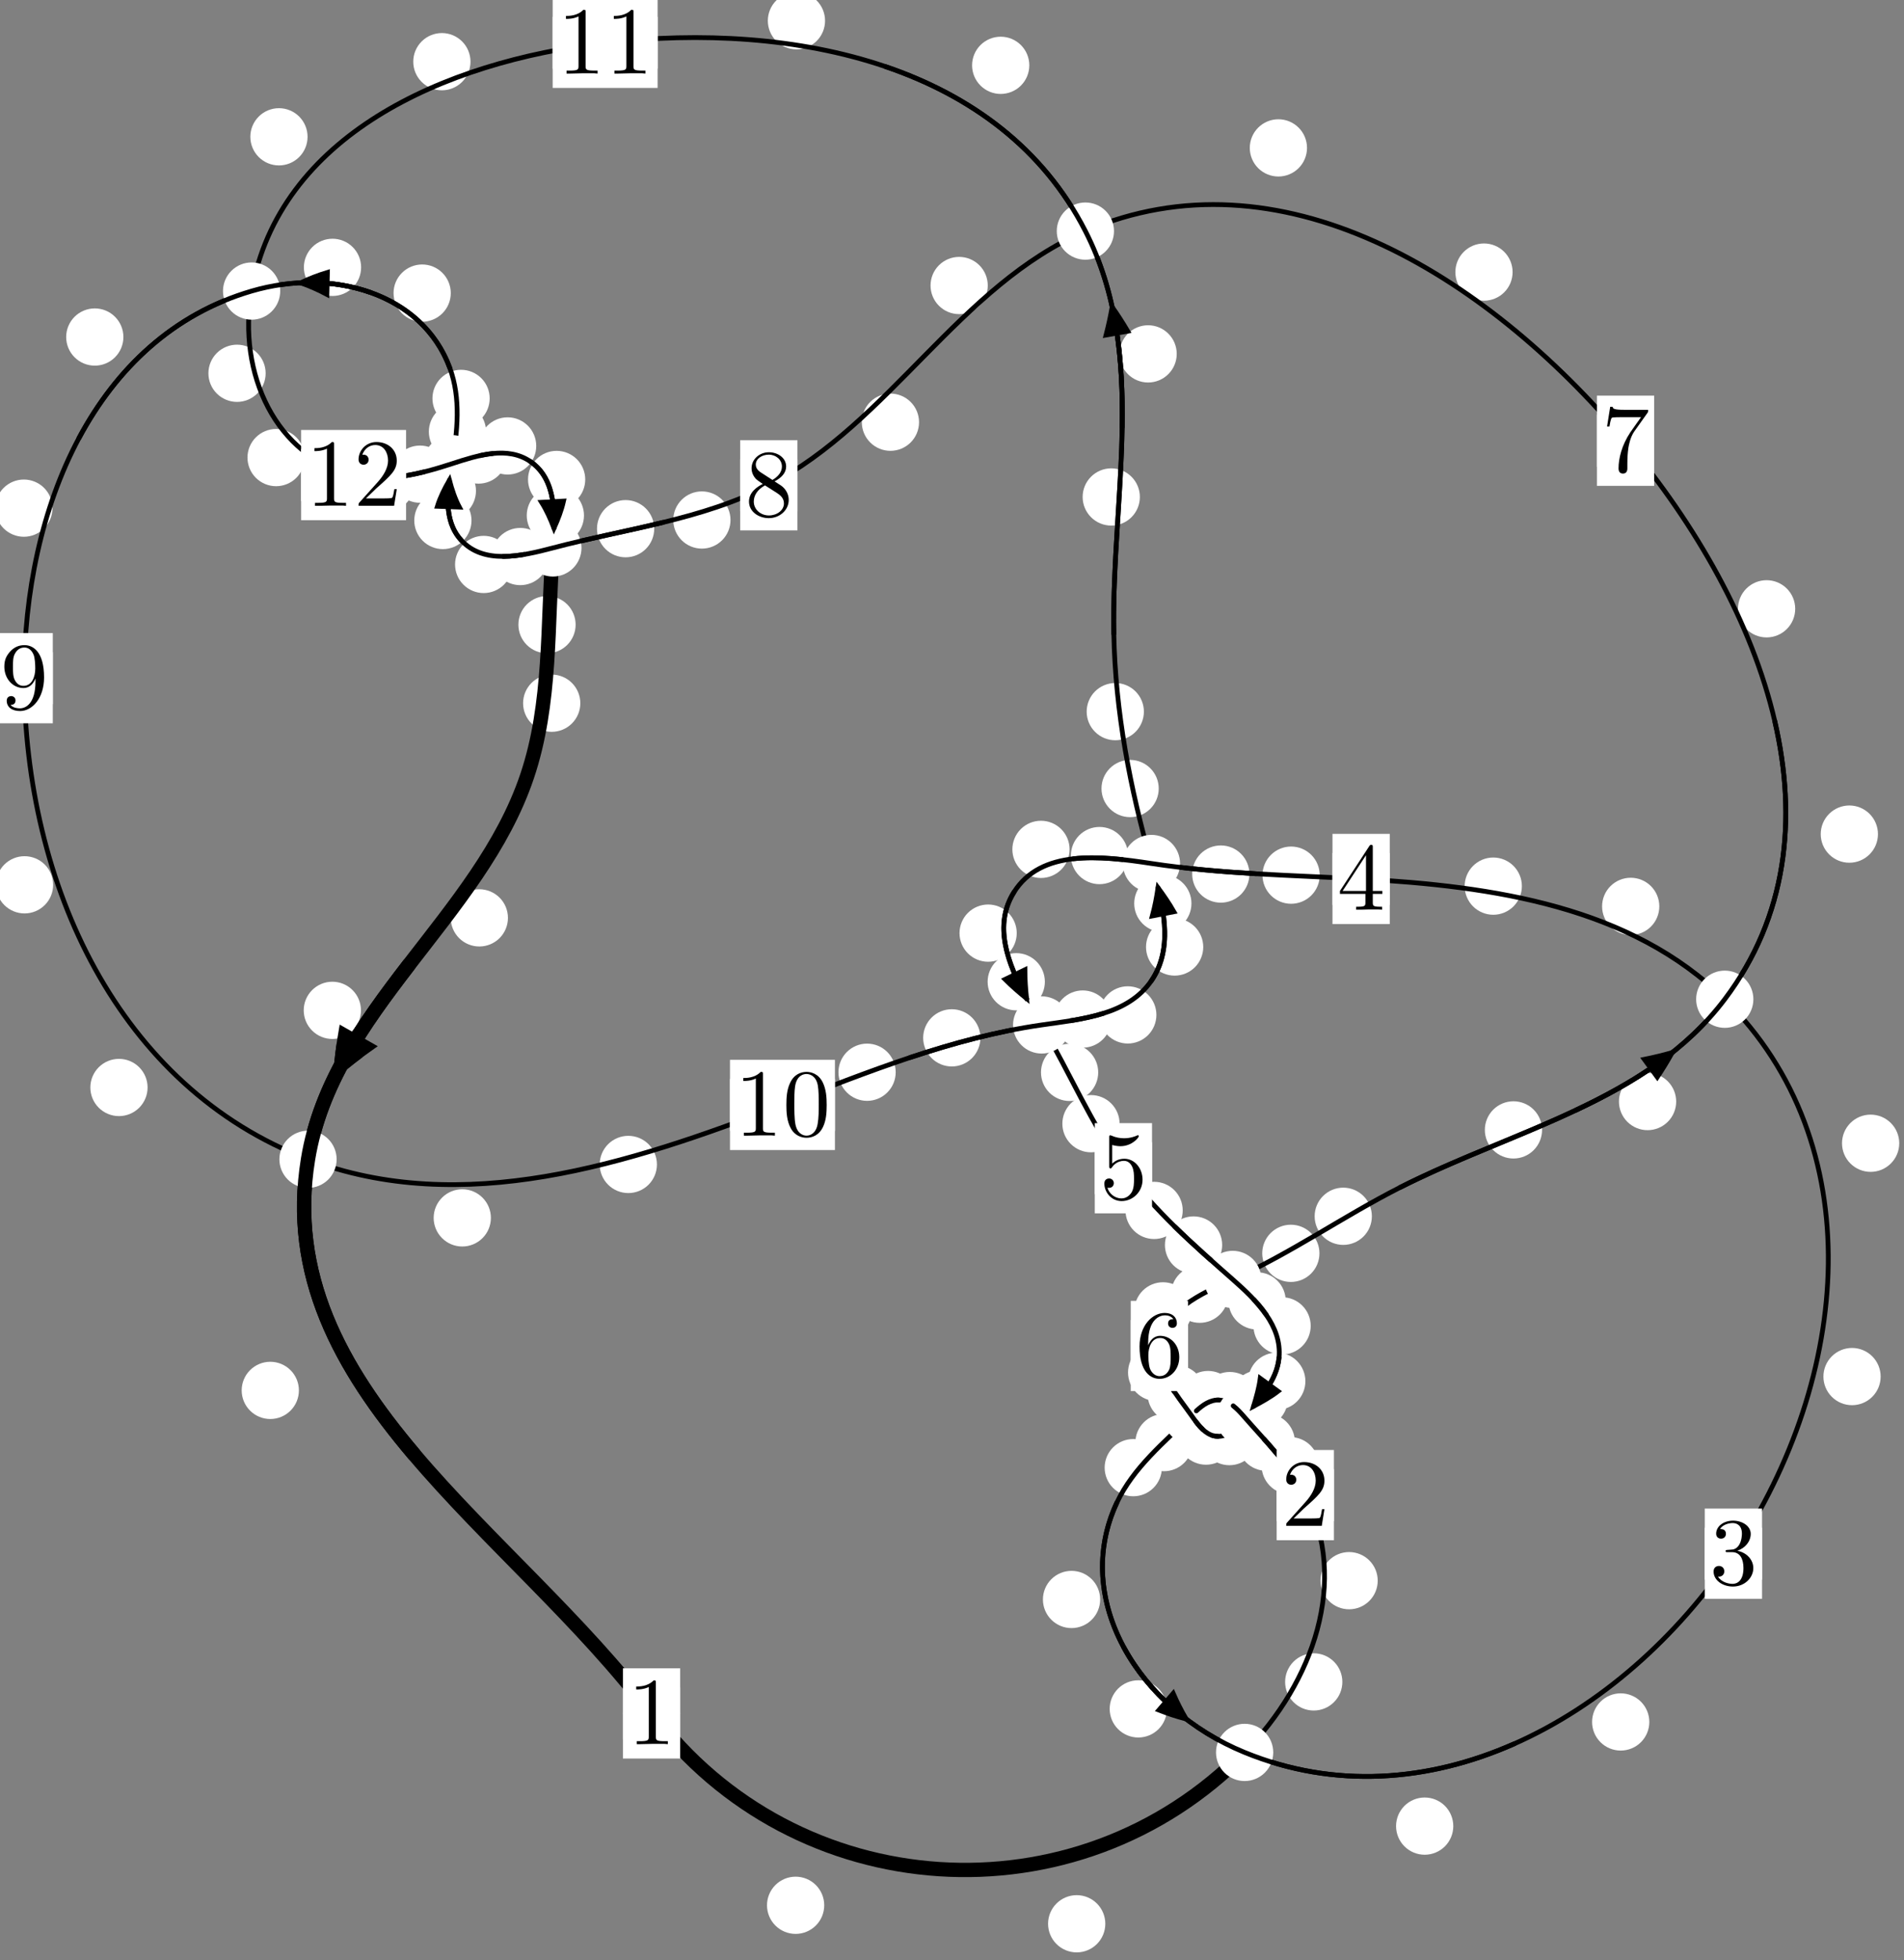 <?xml version="1.0"?>
<!-- Created by MetaPost 1.999 on 2021.07.06:0014 -->
<svg version="1.1" xmlns="http://www.w3.org/2000/svg" xmlns:xlink="http://www.w3.org/1999/xlink" width="198.87" height="204.705" viewBox="0 0 198.87 204.705">
<rect x="0" y="0" width="198.87" height="204.705" fill="#808080" stroke="none"/>
<!-- Original BoundingBox: -130.497101 -20.882233 68.372894 183.822647 -->
  <defs>
    <g transform="scale(0.01,0.01)" id="GLYPHcmr10_48">
      <path style="fill-rule: evenodd;" d="M460 -320C460 -400,455 -480,420 -554C374 -650,292 -666,250 -666C190 -666,117 -640,76 -547C44 -478,39 -400,39 -320C39 -245,43 -155,84 -79C127 2,200 22,249 22C303 22,379 1,423 -94C455 -163,460 -241,460 -320M249 -0C210 -0,151 -25,133 -121C122 -181,122 -273,122 -332C122 -396,122 -462,130 -516C149 -635,224 -644,249 -644C282 -644,348 -626,367 -527C377 -471,377 -395,377 -332C377 -257,377 -189,366 -125C351 -30,294 -0,249 -0"></path>
    </g>
    <g transform="scale(0.01,0.01)" id="GLYPHcmr10_49">
      <path style="fill-rule: evenodd;" d="M294 -640C294 -664,294 -666,271 -666C209 -602,121 -602,89 -602L89 -571C109 -571,168 -571,220 -597L220 -79C220 -43,217 -31,127 -31L95 -31L95 -0L257 -0L130 -3L217 -3L257 -3L297 -3L384 -3L419 -0L419 -31L387 -31C297 -31,294 -42,294 -79"></path>
    </g>
    <g transform="scale(0.01,0.01)" id="GLYPHcmr10_50">
      <path style="fill-rule: evenodd;" d="M127 -77L233 -180C389 -318,449 -372,449 -472C449 -586,359 -666,237 -666C124 -666,50 -574,50 -485C50 -429,100 -429,103 -429C120 -429,155 -441,155 -482C155 -508,137 -534,102 -534C94 -534,92 -534,89 -533C112 -598,166 -635,224 -635C315 -635,358 -554,358 -472C358 -392,308 -313,253 -251L61 -37C50 -26,50 -24,50 -0L421 -0L449 -174L424 -174C419 -144,412 -100,402 -85C395 -77,329 -77,307 -77"></path>
    </g>
    <g transform="scale(0.01,0.01)" id="GLYPHcmr10_51">
      <path style="fill-rule: evenodd;" d="M290 -352C372 -379,430 -449,430 -528C430 -610,342 -666,246 -666C145 -666,69 -606,69 -530C69 -497,91 -478,120 -478C151 -478,171 -500,171 -529C171 -579,124 -579,109 -579C140 -628,206 -641,242 -641C283 -641,338 -619,338 -529C338 -517,336 -459,310 -415C280 -367,246 -364,221 -363C213 -362,189 -360,182 -360C174 -359,167 -358,167 -348C167 -337,174 -337,191 -337L235 -337C317 -337,354 -269,354 -171C354 -35,285 -6,241 -6C198 -6,123 -23,88 -82C123 -77,154 -99,154 -137C154 -173,127 -193,98 -193C74 -193,42 -179,42 -135C42 -44,135 22,244 22C366 22,457 -69,457 -171C457 -253,394 -331,290 -352"></path>
    </g>
    <g transform="scale(0.01,0.01)" id="GLYPHcmr10_52">
      <path style="fill-rule: evenodd;" d="M294 -165L294 -78C294 -42,292 -31,218 -31L197 -31L197 -0L332 -0L238 -3L290 -3L332 -3L374 -3L427 -3L468 -0L468 -31L447 -31C373 -31,371 -42,371 -78L371 -165L471 -165L471 -196L371 -196L371 -651C371 -671,371 -677,355 -677C346 -677,343 -677,335 -665L28 -196L28 -165M300 -196L56 -196L300 -569"></path>
    </g>
    <g transform="scale(0.01,0.01)" id="GLYPHcmr10_53">
      <path style="fill-rule: evenodd;" d="M449 -201C449 -320,367 -420,259 -420C211 -420,168 -404,132 -369L132 -564C152 -558,185 -551,217 -551C340 -551,410 -642,410 -655C410 -661,407 -666,400 -666C399 -666,397 -666,392 -663C372 -654,323 -634,256 -634C216 -634,170 -641,123 -662C115 -665,113 -665,111 -665C101 -665,101 -657,101 -641L101 -345C101 -327,101 -319,115 -319C122 -319,124 -322,128 -328C139 -344,176 -398,257 -398C309 -398,334 -352,342 -334C358 -297,360 -258,360 -208C360 -173,360 -113,336 -71C312 -32,275 -6,229 -6C156 -6,99 -59,82 -118C85 -117,88 -116,99 -116C132 -116,149 -141,149 -165C149 -189,132 -214,99 -214C85 -214,50 -207,50 -161C50 -75,119 22,231 22C347 22,449 -74,449 -201"></path>
    </g>
    <g transform="scale(0.01,0.01)" id="GLYPHcmr10_54">
      <path style="fill-rule: evenodd;" d="M132 -328L132 -352C132 -605,256 -641,307 -641C331 -641,373 -635,395 -601C380 -601,340 -601,340 -556C340 -525,364 -510,386 -510C402 -510,432 -519,432 -558C432 -618,388 -666,305 -666C177 -666,42 -537,42 -316C42 -49,158 22,251 22C362 22,457 -72,457 -204C457 -331,368 -427,257 -427C189 -427,152 -376,132 -328M251 -6C188 -6,158 -66,152 -81C134 -128,134 -208,134 -226C134 -304,166 -404,256 -404C272 -404,318 -404,349 -342C367 -305,367 -254,367 -205C367 -157,367 -107,350 -71C320 -11,274 -6,251 -6"></path>
    </g>
    <g transform="scale(0.01,0.01)" id="GLYPHcmr10_55">
      <path style="fill-rule: evenodd;" d="M476 -609C485 -621,485 -623,485 -644L242 -644C120 -644,118 -657,114 -676L89 -676L56 -470L81 -470C84 -486,93 -549,106 -561C113 -567,191 -567,204 -567L411 -567C400 -551,321 -442,299 -409C209 -274,176 -135,176 -33C176 -23,176 22,222 22C268 22,268 -23,268 -33L268 -84C268 -139,271 -194,279 -248C283 -271,297 -357,341 -419"></path>
    </g>
    <g transform="scale(0.01,0.01)" id="GLYPHcmr10_56">
      <path style="fill-rule: evenodd;" d="M163 -457C117 -487,113 -521,113 -538C113 -599,178 -641,249 -641C322 -641,386 -589,386 -517C386 -460,347 -412,287 -377M309 -362C381 -399,430 -451,430 -517C430 -609,341 -666,250 -666C150 -666,69 -592,69 -499C69 -481,71 -436,113 -389C124 -377,161 -352,186 -335C128 -306,42 -250,42 -151C42 -45,144 22,249 22C362 22,457 -61,457 -168C457 -204,446 -249,408 -291C389 -312,373 -322,309 -362M209 -320L332 -242C360 -223,407 -193,407 -132C407 -58,332 -6,250 -6C164 -6,92 -68,92 -151C92 -209,124 -273,209 -320"></path>
    </g>
    <g transform="scale(0.01,0.01)" id="GLYPHcmr10_57">
      <path style="fill-rule: evenodd;" d="M367 -318L367 -286C367 -52,263 -6,205 -6C188 -6,134 -8,107 -42C151 -42,159 -71,159 -88C159 -119,135 -134,113 -134C97 -134,67 -125,67 -86C67 -19,121 22,206 22C335 22,457 -114,457 -329C457 -598,342 -666,253 -666C198 -666,149 -648,106 -603C65 -558,42 -516,42 -441C42 -316,130 -218,242 -218C303 -218,344 -260,367 -318M243 -241C227 -241,181 -241,150 -304C132 -341,132 -391,132 -440C132 -494,132 -541,153 -578C180 -628,218 -641,253 -641C299 -641,332 -607,349 -562C361 -530,365 -467,365 -421C365 -338,331 -241,243 -241"></path>
    </g>
  </defs>
  <path d="M86.09 198.964C86.09 198.171,85.775 197.411,85.215 196.85C84.654 196.29,83.894 195.975,83.101 195.975C82.309 195.975,81.548 196.29,80.988 196.85C80.427 197.411,80.112 198.171,80.112 198.964C80.112 199.756,80.427 200.517,80.988 201.077C81.548 201.637,82.309 201.952,83.101 201.952C83.894 201.952,84.654 201.637,85.215 201.077C85.775 200.517,86.09 199.756,86.09 198.964Z" style="fill: rgb(100%,100%,100%);stroke: none;"></path>
  <path d="M71.042 178.928C71.042 178.135,70.727 177.375,70.167 176.815C69.606 176.254,68.846 175.939,68.053 175.939C67.261 175.939,66.501 176.254,65.94 176.815C65.38 177.375,65.065 178.135,65.065 178.928C65.065 179.721,65.38 180.481,65.94 181.041C66.501 181.602,67.261 181.917,68.053 181.917C68.846 181.917,69.606 181.602,70.167 181.041C70.727 180.481,71.042 179.721,71.042 178.928Z" style="fill: rgb(100%,100%,100%);stroke: none;"></path>
  <path d="M140.207 175.637C140.207 174.844,139.892 174.084,139.331 173.524C138.771 172.963,138.011 172.648,137.218 172.648C136.425 172.648,135.665 172.963,135.105 173.524C134.544 174.084,134.229 174.844,134.229 175.637C134.229 176.43,134.544 177.19,135.105 177.75C135.665 178.311,136.425 178.626,137.218 178.626C138.011 178.626,138.771 178.311,139.331 177.75C139.892 177.19,140.207 176.43,140.207 175.637Z" style="fill: rgb(100%,100%,100%);stroke: none;"></path>
  <path d="M115.448 200.893C115.448 200.101,115.133 199.341,114.572 198.78C114.012 198.22,113.252 197.905,112.459 197.905C111.666 197.905,110.906 198.22,110.346 198.78C109.785 199.341,109.47 200.101,109.47 200.893C109.47 201.686,109.785 202.446,110.346 203.007C110.906 203.567,111.666 203.882,112.459 203.882C113.252 203.882,114.012 203.567,114.572 203.007C115.133 202.446,115.448 201.686,115.448 200.893Z" style="fill: rgb(100%,100%,100%);stroke: none;"></path>
  <path d="M137.75 153.056C137.75 152.264,137.435 151.503,136.875 150.943C136.314 150.382,135.554 150.068,134.761 150.068C133.969 150.068,133.208 150.382,132.648 150.943C132.087 151.503,131.772 152.264,131.772 153.056C131.772 153.849,132.087 154.609,132.648 155.17C133.208 155.73,133.969 156.045,134.761 156.045C135.554 156.045,136.314 155.73,136.875 155.17C137.435 154.609,137.75 153.849,137.75 153.056Z" style="fill: rgb(100%,100%,100%);stroke: none;"></path>
  <path d="M143.901 165.065C143.901 164.272,143.586 163.512,143.025 162.952C142.465 162.391,141.705 162.076,140.912 162.076C140.119 162.076,139.359 162.391,138.799 162.952C138.238 163.512,137.923 164.272,137.923 165.065C137.923 165.858,138.238 166.618,138.799 167.178C139.359 167.739,140.119 168.054,140.912 168.054C141.705 168.054,142.465 167.739,143.025 167.178C143.586 166.618,143.901 165.858,143.901 165.065Z" style="fill: rgb(100%,100%,100%);stroke: none;"></path>
  <path d="M132.248 147.157C132.248 146.364,131.933 145.604,131.373 145.044C130.812 144.483,130.052 144.168,129.259 144.168C128.467 144.168,127.707 144.483,127.146 145.044C126.586 145.604,126.271 146.364,126.271 147.157C126.271 147.95,126.586 148.71,127.146 149.27C127.707 149.831,128.467 150.146,129.259 150.146C130.052 150.146,130.812 149.831,131.373 149.27C131.933 148.71,132.248 147.95,132.248 147.157Z" style="fill: rgb(100%,100%,100%);stroke: none;"></path>
  <path d="M135.255 150.605C135.255 149.812,134.94 149.052,134.379 148.491C133.819 147.931,133.059 147.616,132.266 147.616C131.473 147.616,130.713 147.931,130.153 148.491C129.592 149.052,129.277 149.812,129.277 150.605C129.277 151.397,129.592 152.158,130.153 152.718C130.713 153.278,131.473 153.593,132.266 153.593C133.059 153.593,133.819 153.278,134.379 152.718C134.94 152.158,135.255 151.397,135.255 150.605Z" style="fill: rgb(100%,100%,100%);stroke: none;"></path>
  <path d="M129.166 146.151C129.166 145.358,128.852 144.598,128.291 144.038C127.731 143.477,126.97 143.162,126.178 143.162C125.385 143.162,124.625 143.477,124.064 144.038C123.504 144.598,123.189 145.358,123.189 146.151C123.189 146.944,123.504 147.704,124.064 148.264C124.625 148.825,125.385 149.14,126.178 149.14C126.97 149.14,127.731 148.825,128.291 148.264C128.852 147.704,129.166 146.944,129.166 146.151Z" style="fill: rgb(100%,100%,100%);stroke: none;"></path>
  <path d="M131.438 146.258C131.438 145.465,131.123 144.705,130.562 144.145C130.002 143.584,129.242 143.269,128.449 143.269C127.656 143.269,126.896 143.584,126.335 144.145C125.775 144.705,125.46 145.465,125.46 146.258C125.46 147.051,125.775 147.811,126.335 148.371C126.896 148.932,127.656 149.247,128.449 149.247C129.242 149.247,130.002 148.932,130.562 148.371C131.123 147.811,131.438 147.051,131.438 146.258Z" style="fill: rgb(100%,100%,100%);stroke: none;"></path>
  <path d="M124.566 150.646C124.566 149.853,124.251 149.093,123.691 148.533C123.13 147.972,122.37 147.657,121.577 147.657C120.785 147.657,120.024 147.972,119.464 148.533C118.904 149.093,118.589 149.853,118.589 150.646C118.589 151.439,118.904 152.199,119.464 152.759C120.024 153.32,120.785 153.635,121.577 153.635C122.37 153.635,123.13 153.32,123.691 152.759C124.251 152.199,124.566 151.439,124.566 150.646Z" style="fill: rgb(100%,100%,100%);stroke: none;"></path>
  <path d="M128.263 147.009C128.263 146.217,127.948 145.457,127.388 144.896C126.827 144.336,126.067 144.021,125.274 144.021C124.482 144.021,123.722 144.336,123.161 144.896C122.601 145.457,122.286 146.217,122.286 147.009C122.286 147.802,122.601 148.562,123.161 149.123C123.722 149.683,124.482 149.998,125.274 149.998C126.067 149.998,126.827 149.683,127.388 149.123C127.948 148.562,128.263 147.802,128.263 147.009Z" style="fill: rgb(100%,100%,100%);stroke: none;"></path>
  <path d="M114.909 167.028C114.909 166.235,114.594 165.475,114.034 164.915C113.473 164.354,112.713 164.039,111.92 164.039C111.128 164.039,110.367 164.354,109.807 164.915C109.246 165.475,108.932 166.235,108.932 167.028C108.932 167.821,109.246 168.581,109.807 169.141C110.367 169.702,111.128 170.017,111.92 170.017C112.713 170.017,113.473 169.702,114.034 169.141C114.594 168.581,114.909 167.821,114.909 167.028Z" style="fill: rgb(100%,100%,100%);stroke: none;"></path>
  <path d="M121.356 153.263C121.356 152.47,121.041 151.71,120.481 151.149C119.92 150.589,119.16 150.274,118.367 150.274C117.575 150.274,116.814 150.589,116.254 151.149C115.694 151.71,115.379 152.47,115.379 153.263C115.379 154.055,115.694 154.816,116.254 155.376C116.814 155.937,117.575 156.252,118.367 156.252C119.16 156.252,119.92 155.937,120.481 155.376C121.041 154.816,121.356 154.055,121.356 153.263Z" style="fill: rgb(100%,100%,100%);stroke: none;"></path>
  <path d="M151.794 190.697C151.794 189.904,151.479 189.144,150.919 188.583C150.358 188.023,149.598 187.708,148.806 187.708C148.013 187.708,147.253 188.023,146.692 188.583C146.132 189.144,145.817 189.904,145.817 190.697C145.817 191.489,146.132 192.249,146.692 192.81C147.253 193.37,148.013 193.685,148.806 193.685C149.598 193.685,150.358 193.37,150.919 192.81C151.479 192.249,151.794 191.489,151.794 190.697Z" style="fill: rgb(100%,100%,100%);stroke: none;"></path>
  <path d="M121.882 178.454C121.882 177.662,121.567 176.902,121.007 176.341C120.446 175.781,119.686 175.466,118.893 175.466C118.101 175.466,117.34 175.781,116.78 176.341C116.219 176.902,115.905 177.662,115.905 178.454C115.905 179.247,116.219 180.007,116.78 180.568C117.34 181.128,118.101 181.443,118.893 181.443C119.686 181.443,120.446 181.128,121.007 180.568C121.567 180.007,121.882 179.247,121.882 178.454Z" style="fill: rgb(100%,100%,100%);stroke: none;"></path>
  <path d="M196.431 143.752C196.431 142.959,196.116 142.199,195.555 141.638C194.995 141.078,194.235 140.763,193.442 140.763C192.649 140.763,191.889 141.078,191.329 141.638C190.768 142.199,190.453 142.959,190.453 143.752C190.453 144.544,190.768 145.305,191.329 145.865C191.889 146.426,192.649 146.74,193.442 146.74C194.235 146.74,194.995 146.426,195.555 145.865C196.116 145.305,196.431 144.544,196.431 143.752Z" style="fill: rgb(100%,100%,100%);stroke: none;"></path>
  <path d="M172.269 179.819C172.269 179.026,171.954 178.266,171.394 177.705C170.833 177.145,170.073 176.83,169.28 176.83C168.488 176.83,167.727 177.145,167.167 177.705C166.606 178.266,166.291 179.026,166.291 179.819C166.291 180.611,166.606 181.372,167.167 181.932C167.727 182.493,168.488 182.807,169.28 182.807C170.073 182.807,170.833 182.493,171.394 181.932C171.954 181.372,172.269 180.611,172.269 179.819Z" style="fill: rgb(100%,100%,100%);stroke: none;"></path>
  <path d="M173.313 94.65C173.313 93.857,172.998 93.097,172.438 92.536C171.877 91.976,171.117 91.661,170.324 91.661C169.532 91.661,168.772 91.976,168.211 92.536C167.651 93.097,167.336 93.857,167.336 94.65C167.336 95.442,167.651 96.202,168.211 96.763C168.772 97.323,169.532 97.638,170.324 97.638C171.117 97.638,171.877 97.323,172.438 96.763C172.998 96.202,173.313 95.442,173.313 94.65Z" style="fill: rgb(100%,100%,100%);stroke: none;"></path>
  <path d="M198.373 119.386C198.373 118.593,198.058 117.833,197.497 117.273C196.937 116.712,196.177 116.397,195.384 116.397C194.591 116.397,193.831 116.712,193.271 117.273C192.71 117.833,192.395 118.593,192.395 119.386C192.395 120.179,192.71 120.939,193.271 121.499C193.831 122.06,194.591 122.375,195.384 122.375C196.177 122.375,196.937 122.06,197.497 121.499C198.058 120.939,198.373 120.179,198.373 119.386Z" style="fill: rgb(100%,100%,100%);stroke: none;"></path>
  <path d="M137.842 91.391C137.842 90.598,137.527 89.838,136.967 89.277C136.406 88.717,135.646 88.402,134.853 88.402C134.061 88.402,133.301 88.717,132.74 89.277C132.18 89.838,131.865 90.598,131.865 91.391C131.865 92.183,132.18 92.944,132.74 93.504C133.301 94.064,134.061 94.379,134.853 94.379C135.646 94.379,136.406 94.064,136.967 93.504C137.527 92.944,137.842 92.183,137.842 91.391Z" style="fill: rgb(100%,100%,100%);stroke: none;"></path>
  <path d="M158.958 92.538C158.958 91.745,158.643 90.985,158.083 90.425C157.522 89.864,156.762 89.549,155.969 89.549C155.177 89.549,154.417 89.864,153.856 90.425C153.296 90.985,152.981 91.745,152.981 92.538C152.981 93.331,153.296 94.091,153.856 94.651C154.417 95.212,155.177 95.527,155.969 95.527C156.762 95.527,157.522 95.212,158.083 94.651C158.643 94.091,158.958 93.331,158.958 92.538Z" style="fill: rgb(100%,100%,100%);stroke: none;"></path>
  <path d="M117.829 89.343C117.829 88.551,117.514 87.791,116.953 87.23C116.393 86.67,115.633 86.355,114.84 86.355C114.047 86.355,113.287 86.67,112.727 87.23C112.166 87.791,111.851 88.551,111.851 89.343C111.851 90.136,112.166 90.896,112.727 91.457C113.287 92.017,114.047 92.332,114.84 92.332C115.633 92.332,116.393 92.017,116.953 91.457C117.514 90.896,117.829 90.136,117.829 89.343Z" style="fill: rgb(100%,100%,100%);stroke: none;"></path>
  <path d="M130.499 91.275C130.499 90.483,130.184 89.722,129.624 89.162C129.063 88.601,128.303 88.287,127.511 88.287C126.718 88.287,125.958 88.601,125.397 89.162C124.837 89.722,124.522 90.483,124.522 91.275C124.522 92.068,124.837 92.828,125.397 93.389C125.958 93.949,126.718 94.264,127.511 94.264C128.303 94.264,129.063 93.949,129.624 93.389C130.184 92.828,130.499 92.068,130.499 91.275Z" style="fill: rgb(100%,100%,100%);stroke: none;"></path>
  <path d="M106.197 97.444C106.197 96.651,105.882 95.891,105.322 95.33C104.761 94.77,104.001 94.455,103.209 94.455C102.416 94.455,101.656 94.77,101.095 95.33C100.535 95.891,100.22 96.651,100.22 97.444C100.22 98.236,100.535 98.997,101.095 99.557C101.656 100.118,102.416 100.433,103.209 100.433C104.001 100.433,104.761 100.118,105.322 99.557C105.882 98.997,106.197 98.236,106.197 97.444Z" style="fill: rgb(100%,100%,100%);stroke: none;"></path>
  <path d="M111.717 88.697C111.717 87.905,111.402 87.145,110.842 86.584C110.281 86.024,109.521 85.709,108.728 85.709C107.936 85.709,107.176 86.024,106.615 86.584C106.055 87.145,105.74 87.905,105.74 88.697C105.74 89.49,106.055 90.25,106.615 90.811C107.176 91.371,107.936 91.686,108.728 91.686C109.521 91.686,110.281 91.371,110.842 90.811C111.402 90.25,111.717 89.49,111.717 88.697Z" style="fill: rgb(100%,100%,100%);stroke: none;"></path>
  <path d="M114.706 111.986C114.706 111.194,114.391 110.433,113.831 109.873C113.27 109.312,112.51 108.998,111.717 108.998C110.925 108.998,110.165 109.312,109.604 109.873C109.044 110.433,108.729 111.194,108.729 111.986C108.729 112.779,109.044 113.539,109.604 114.1C110.165 114.66,110.925 114.975,111.717 114.975C112.51 114.975,113.27 114.66,113.831 114.1C114.391 113.539,114.706 112.779,114.706 111.986Z" style="fill: rgb(100%,100%,100%);stroke: none;"></path>
  <path d="M109.135 102.521C109.135 101.728,108.82 100.968,108.259 100.408C107.699 99.847,106.938 99.532,106.146 99.532C105.353 99.532,104.593 99.847,104.032 100.408C103.472 100.968,103.157 101.728,103.157 102.521C103.157 103.314,103.472 104.074,104.032 104.634C104.593 105.195,105.353 105.51,106.146 105.51C106.938 105.51,107.699 105.195,108.259 104.634C108.82 104.074,109.135 103.314,109.135 102.521Z" style="fill: rgb(100%,100%,100%);stroke: none;"></path>
  <path d="M123.533 126.4C123.533 125.607,123.218 124.847,122.658 124.286C122.097 123.726,121.337 123.411,120.544 123.411C119.752 123.411,118.992 123.726,118.431 124.286C117.871 124.847,117.556 125.607,117.556 126.4C117.556 127.192,117.871 127.953,118.431 128.513C118.992 129.073,119.752 129.388,120.544 129.388C121.337 129.388,122.097 129.073,122.658 128.513C123.218 127.953,123.533 127.192,123.533 126.4Z" style="fill: rgb(100%,100%,100%);stroke: none;"></path>
  <path d="M116.94 117.344C116.94 116.551,116.625 115.791,116.064 115.231C115.504 114.67,114.744 114.355,113.951 114.355C113.158 114.355,112.398 114.67,111.838 115.231C111.277 115.791,110.962 116.551,110.962 117.344C110.962 118.137,111.277 118.897,111.838 119.457C112.398 120.018,113.158 120.333,113.951 120.333C114.744 120.333,115.504 120.018,116.064 119.457C116.625 118.897,116.94 118.137,116.94 117.344Z" style="fill: rgb(100%,100%,100%);stroke: none;"></path>
  <path d="M134.291 135.848C134.291 135.056,133.976 134.295,133.415 133.735C132.855 133.174,132.095 132.86,131.302 132.86C130.509 132.86,129.749 133.174,129.189 133.735C128.628 134.295,128.313 135.056,128.313 135.848C128.313 136.641,128.628 137.401,129.189 137.962C129.749 138.522,130.509 138.837,131.302 138.837C132.095 138.837,132.855 138.522,133.415 137.962C133.976 137.401,134.291 136.641,134.291 135.848Z" style="fill: rgb(100%,100%,100%);stroke: none;"></path>
  <path d="M127.654 130.012C127.654 129.219,127.339 128.459,126.778 127.898C126.218 127.338,125.457 127.023,124.665 127.023C123.872 127.023,123.112 127.338,122.551 127.898C121.991 128.459,121.676 129.219,121.676 130.012C121.676 130.804,121.991 131.564,122.551 132.125C123.112 132.685,123.872 133,124.665 133C125.457 133,126.218 132.685,126.778 132.125C127.339 131.564,127.654 130.804,127.654 130.012Z" style="fill: rgb(100%,100%,100%);stroke: none;"></path>
  <path d="M136.346 144.239C136.346 143.446,136.031 142.686,135.47 142.126C134.91 141.565,134.15 141.25,133.357 141.25C132.564 141.25,131.804 141.565,131.244 142.126C130.683 142.686,130.368 143.446,130.368 144.239C130.368 145.032,130.683 145.792,131.244 146.352C131.804 146.913,132.564 147.228,133.357 147.228C134.15 147.228,134.91 146.913,135.47 146.352C136.031 145.792,136.346 145.032,136.346 144.239Z" style="fill: rgb(100%,100%,100%);stroke: none;"></path>
  <path d="M136.9 138.456C136.9 137.663,136.585 136.903,136.025 136.343C135.464 135.782,134.704 135.467,133.911 135.467C133.119 135.467,132.359 135.782,131.798 136.343C131.238 136.903,130.923 137.663,130.923 138.456C130.923 139.249,131.238 140.009,131.798 140.569C132.359 141.13,133.119 141.445,133.911 141.445C134.704 141.445,135.464 141.13,136.025 140.569C136.585 140.009,136.9 139.249,136.9 138.456Z" style="fill: rgb(100%,100%,100%);stroke: none;"></path>
  <path d="M132.23 148.967C132.23 148.174,131.915 147.414,131.355 146.854C130.794 146.293,130.034 145.978,129.242 145.978C128.449 145.978,127.689 146.293,127.128 146.854C126.568 147.414,126.253 148.174,126.253 148.967C126.253 149.76,126.568 150.52,127.128 151.08C127.689 151.641,128.449 151.956,129.242 151.956C130.034 151.956,130.794 151.641,131.355 151.08C131.915 150.52,132.23 149.76,132.23 148.967Z" style="fill: rgb(100%,100%,100%);stroke: none;"></path>
  <path d="M134.507 146.083C134.507 145.291,134.192 144.531,133.631 143.97C133.071 143.41,132.311 143.095,131.518 143.095C130.725 143.095,129.965 143.41,129.405 143.97C128.844 144.531,128.529 145.291,128.529 146.083C128.529 146.876,128.844 147.636,129.405 148.197C129.965 148.757,130.725 149.072,131.518 149.072C132.311 149.072,133.071 148.757,133.631 148.197C134.192 147.636,134.507 146.876,134.507 146.083Z" style="fill: rgb(100%,100%,100%);stroke: none;"></path>
  <path d="M128.952 149.969C128.952 149.176,128.637 148.416,128.076 147.855C127.516 147.295,126.756 146.98,125.963 146.98C125.17 146.98,124.41 147.295,123.85 147.855C123.289 148.416,122.974 149.176,122.974 149.969C122.974 150.761,123.289 151.521,123.85 152.082C124.41 152.642,125.17 152.957,125.963 152.957C126.756 152.957,127.516 152.642,128.076 152.082C128.637 151.521,128.952 150.761,128.952 149.969Z" style="fill: rgb(100%,100%,100%);stroke: none;"></path>
  <path d="M131.397 150.019C131.397 149.226,131.082 148.466,130.522 147.905C129.961 147.345,129.201 147.03,128.408 147.03C127.616 147.03,126.855 147.345,126.295 147.905C125.735 148.466,125.42 149.226,125.42 150.019C125.42 150.811,125.735 151.572,126.295 152.132C126.855 152.693,127.616 153.008,128.408 153.008C129.201 153.008,129.961 152.693,130.522 152.132C131.082 151.572,131.397 150.811,131.397 150.019Z" style="fill: rgb(100%,100%,100%);stroke: none;"></path>
  <path d="M125.838 145.556C125.838 144.763,125.523 144.003,124.963 143.443C124.402 142.882,123.642 142.567,122.85 142.567C122.057 142.567,121.297 142.882,120.736 143.443C120.176 144.003,119.861 144.763,119.861 145.556C119.861 146.349,120.176 147.109,120.736 147.669C121.297 148.23,122.057 148.545,122.85 148.545C123.642 148.545,124.402 148.23,124.963 147.669C125.523 147.109,125.838 146.349,125.838 145.556Z" style="fill: rgb(100%,100%,100%);stroke: none;"></path>
  <path d="M128.16 148.843C128.16 148.051,127.845 147.29,127.285 146.73C126.725 146.169,125.964 145.854,125.172 145.854C124.379 145.854,123.619 146.169,123.058 146.73C122.498 147.29,122.183 148.051,122.183 148.843C122.183 149.636,122.498 150.396,123.058 150.957C123.619 151.517,124.379 151.832,125.172 151.832C125.964 151.832,126.725 151.517,127.285 150.957C127.845 150.396,128.16 149.636,128.16 148.843Z" style="fill: rgb(100%,100%,100%);stroke: none;"></path>
  <path d="M124.46 136.89C124.46 136.097,124.145 135.337,123.585 134.777C123.024 134.216,122.264 133.901,121.472 133.901C120.679 133.901,119.919 134.216,119.358 134.777C118.798 135.337,118.483 136.097,118.483 136.89C118.483 137.683,118.798 138.443,119.358 139.003C119.919 139.564,120.679 139.879,121.472 139.879C122.264 139.879,123.024 139.564,123.585 139.003C124.145 138.443,124.46 137.683,124.46 136.89Z" style="fill: rgb(100%,100%,100%);stroke: none;"></path>
  <path d="M123.799 143.321C123.799 142.528,123.484 141.768,122.924 141.207C122.363 140.647,121.603 140.332,120.81 140.332C120.018 140.332,119.258 140.647,118.697 141.207C118.137 141.768,117.822 142.528,117.822 143.321C117.822 144.113,118.137 144.873,118.697 145.434C119.258 145.994,120.018 146.309,120.81 146.309C121.603 146.309,122.363 145.994,122.924 145.434C123.484 144.873,123.799 144.113,123.799 143.321Z" style="fill: rgb(100%,100%,100%);stroke: none;"></path>
  <path d="M137.815 130.882C137.815 130.089,137.5 129.329,136.94 128.769C136.379 128.208,135.619 127.893,134.826 127.893C134.034 127.893,133.273 128.208,132.713 128.769C132.153 129.329,131.838 130.089,131.838 130.882C131.838 131.675,132.153 132.435,132.713 132.995C133.273 133.556,134.034 133.871,134.826 133.871C135.619 133.871,136.379 133.556,136.94 132.995C137.5 132.435,137.815 131.675,137.815 130.882Z" style="fill: rgb(100%,100%,100%);stroke: none;"></path>
  <path d="M128.295 135.152C128.295 134.359,127.98 133.599,127.42 133.039C126.859 132.478,126.099 132.163,125.307 132.163C124.514 132.163,123.754 132.478,123.193 133.039C122.633 133.599,122.318 134.359,122.318 135.152C122.318 135.945,122.633 136.705,123.193 137.265C123.754 137.826,124.514 138.141,125.307 138.141C126.099 138.141,126.859 137.826,127.42 137.265C127.98 136.705,128.295 135.945,128.295 135.152Z" style="fill: rgb(100%,100%,100%);stroke: none;"></path>
  <path d="M161.067 117.993C161.067 117.2,160.752 116.44,160.192 115.879C159.632 115.319,158.871 115.004,158.079 115.004C157.286 115.004,156.526 115.319,155.965 115.879C155.405 116.44,155.09 117.2,155.09 117.993C155.09 118.785,155.405 119.545,155.965 120.106C156.526 120.666,157.286 120.981,158.079 120.981C158.871 120.981,159.632 120.666,160.192 120.106C160.752 119.545,161.067 118.785,161.067 117.993Z" style="fill: rgb(100%,100%,100%);stroke: none;"></path>
  <path d="M143.29 127.012C143.29 126.219,142.975 125.459,142.415 124.899C141.854 124.338,141.094 124.023,140.302 124.023C139.509 124.023,138.749 124.338,138.188 124.899C137.628 125.459,137.313 126.219,137.313 127.012C137.313 127.805,137.628 128.565,138.188 129.125C138.749 129.686,139.509 130.001,140.302 130.001C141.094 130.001,141.854 129.686,142.415 129.125C142.975 128.565,143.29 127.805,143.29 127.012Z" style="fill: rgb(100%,100%,100%);stroke: none;"></path>
  <path d="M196.15 87.104C196.15 86.311,195.835 85.551,195.274 84.99C194.714 84.43,193.954 84.115,193.161 84.115C192.368 84.115,191.608 84.43,191.048 84.99C190.487 85.551,190.172 86.311,190.172 87.104C190.172 87.897,190.487 88.657,191.048 89.217C191.608 89.778,192.368 90.093,193.161 90.093C193.954 90.093,194.714 89.778,195.274 89.217C195.835 88.657,196.15 87.897,196.15 87.104Z" style="fill: rgb(100%,100%,100%);stroke: none;"></path>
  <path d="M175.075 115.032C175.075 114.24,174.76 113.48,174.199 112.919C173.639 112.359,172.878 112.044,172.086 112.044C171.293 112.044,170.533 112.359,169.972 112.919C169.412 113.48,169.097 114.24,169.097 115.032C169.097 115.825,169.412 116.585,169.972 117.146C170.533 117.706,171.293 118.021,172.086 118.021C172.878 118.021,173.639 117.706,174.199 117.146C174.76 116.585,175.075 115.825,175.075 115.032Z" style="fill: rgb(100%,100%,100%);stroke: none;"></path>
  <path d="M157.989 28.413C157.989 27.62,157.674 26.86,157.114 26.3C156.553 25.739,155.793 25.424,155 25.424C154.208 25.424,153.447 25.739,152.887 26.3C152.326 26.86,152.012 27.62,152.012 28.413C152.012 29.206,152.326 29.966,152.887 30.526C153.447 31.087,154.208 31.402,155 31.402C155.793 31.402,156.553 31.087,157.114 30.526C157.674 29.966,157.989 29.206,157.989 28.413Z" style="fill: rgb(100%,100%,100%);stroke: none;"></path>
  <path d="M187.507 63.575C187.507 62.783,187.192 62.022,186.631 61.462C186.071 60.902,185.311 60.587,184.518 60.587C183.725 60.587,182.965 60.902,182.405 61.462C181.844 62.022,181.529 62.783,181.529 63.575C181.529 64.368,181.844 65.128,182.405 65.689C182.965 66.249,183.725 66.564,184.518 66.564C185.311 66.564,186.071 66.249,186.631 65.689C187.192 65.128,187.507 64.368,187.507 63.575Z" style="fill: rgb(100%,100%,100%);stroke: none;"></path>
  <path d="M103.171 29.816C103.171 29.023,102.856 28.263,102.295 27.702C101.735 27.142,100.975 26.827,100.182 26.827C99.389 26.827,98.629 27.142,98.069 27.702C97.508 28.263,97.193 29.023,97.193 29.816C97.193 30.608,97.508 31.369,98.069 31.929C98.629 32.49,99.389 32.804,100.182 32.804C100.975 32.804,101.735 32.49,102.295 31.929C102.856 31.369,103.171 30.608,103.171 29.816Z" style="fill: rgb(100%,100%,100%);stroke: none;"></path>
  <path d="M136.516 15.444C136.516 14.652,136.201 13.891,135.64 13.331C135.08 12.77,134.319 12.455,133.527 12.455C132.734 12.455,131.974 12.77,131.413 13.331C130.853 13.891,130.538 14.652,130.538 15.444C130.538 16.237,130.853 16.997,131.413 17.558C131.974 18.118,132.734 18.433,133.527 18.433C134.319 18.433,135.08 18.118,135.64 17.558C136.201 16.997,136.516 16.237,136.516 15.444Z" style="fill: rgb(100%,100%,100%);stroke: none;"></path>
  <path d="M76.3 54.303C76.3 53.51,75.985 52.75,75.424 52.189C74.864 51.629,74.104 51.314,73.311 51.314C72.518 51.314,71.758 51.629,71.198 52.189C70.637 52.75,70.322 53.51,70.322 54.303C70.322 55.095,70.637 55.856,71.198 56.416C71.758 56.977,72.518 57.291,73.311 57.291C74.104 57.291,74.864 56.977,75.424 56.416C75.985 55.856,76.3 55.095,76.3 54.303Z" style="fill: rgb(100%,100%,100%);stroke: none;"></path>
  <path d="M95.993 44.09C95.993 43.297,95.678 42.537,95.118 41.977C94.557 41.416,93.797 41.101,93.004 41.101C92.212 41.101,91.451 41.416,90.891 41.977C90.33 42.537,90.015 43.297,90.015 44.09C90.015 44.883,90.33 45.643,90.891 46.203C91.451 46.764,92.212 47.079,93.004 47.079C93.797 47.079,94.557 46.764,95.118 46.203C95.678 45.643,95.993 44.883,95.993 44.09Z" style="fill: rgb(100%,100%,100%);stroke: none;"></path>
  <path d="M57.33 58.119C57.33 57.326,57.015 56.566,56.455 56.005C55.894 55.445,55.134 55.13,54.341 55.13C53.549 55.13,52.789 55.445,52.228 56.005C51.668 56.566,51.353 57.326,51.353 58.119C51.353 58.911,51.668 59.672,52.228 60.232C52.789 60.792,53.549 61.107,54.341 61.107C55.134 61.107,55.894 60.792,56.455 60.232C57.015 59.672,57.33 58.911,57.33 58.119Z" style="fill: rgb(100%,100%,100%);stroke: none;"></path>
  <path d="M68.333 55.209C68.333 54.417,68.018 53.656,67.457 53.096C66.897 52.535,66.137 52.22,65.344 52.22C64.551 52.22,63.791 52.535,63.231 53.096C62.67 53.656,62.355 54.417,62.355 55.209C62.355 56.002,62.67 56.762,63.231 57.323C63.791 57.883,64.551 58.198,65.344 58.198C66.137 58.198,66.897 57.883,67.457 57.323C68.018 56.762,68.333 56.002,68.333 55.209Z" style="fill: rgb(100%,100%,100%);stroke: none;"></path>
  <path d="M49.248 54.355C49.248 53.562,48.933 52.802,48.372 52.241C47.812 51.681,47.052 51.366,46.259 51.366C45.466 51.366,44.706 51.681,44.146 52.241C43.585 52.802,43.27 53.562,43.27 54.355C43.27 55.147,43.585 55.907,44.146 56.468C44.706 57.028,45.466 57.343,46.259 57.343C47.052 57.343,47.812 57.028,48.372 56.468C48.933 55.907,49.248 55.147,49.248 54.355Z" style="fill: rgb(100%,100%,100%);stroke: none;"></path>
  <path d="M53.508 58.945C53.508 58.152,53.193 57.392,52.633 56.831C52.072 56.271,51.312 55.956,50.519 55.956C49.727 55.956,48.966 56.271,48.406 56.831C47.845 57.392,47.531 58.152,47.531 58.945C47.531 59.737,47.845 60.498,48.406 61.058C48.966 61.619,49.727 61.933,50.519 61.933C51.312 61.933,52.072 61.619,52.633 61.058C53.193 60.498,53.508 59.737,53.508 58.945Z" style="fill: rgb(100%,100%,100%);stroke: none;"></path>
  <path d="M50.771 45.076C50.771 44.284,50.456 43.523,49.895 42.963C49.335 42.402,48.575 42.088,47.782 42.088C46.989 42.088,46.229 42.402,45.669 42.963C45.108 43.523,44.793 44.284,44.793 45.076C44.793 45.869,45.108 46.629,45.669 47.19C46.229 47.75,46.989 48.065,47.782 48.065C48.575 48.065,49.335 47.75,49.895 47.19C50.456 46.629,50.771 45.869,50.771 45.076Z" style="fill: rgb(100%,100%,100%);stroke: none;"></path>
  <path d="M49.714 51.255C49.714 50.463,49.399 49.703,48.838 49.142C48.278 48.582,47.518 48.267,46.725 48.267C45.932 48.267,45.172 48.582,44.612 49.142C44.051 49.703,43.736 50.463,43.736 51.255C43.736 52.048,44.051 52.808,44.612 53.369C45.172 53.929,45.932 54.244,46.725 54.244C47.518 54.244,48.278 53.929,48.838 53.369C49.399 52.808,49.714 52.048,49.714 51.255Z" style="fill: rgb(100%,100%,100%);stroke: none;"></path>
  <path d="M47.083 30.607C47.083 29.814,46.768 29.054,46.208 28.494C45.647 27.933,44.887 27.618,44.094 27.618C43.302 27.618,42.542 27.933,41.981 28.494C41.421 29.054,41.106 29.814,41.106 30.607C41.106 31.4,41.421 32.16,41.981 32.72C42.542 33.281,43.302 33.596,44.094 33.596C44.887 33.596,45.647 33.281,46.208 32.72C46.768 32.16,47.083 31.4,47.083 30.607Z" style="fill: rgb(100%,100%,100%);stroke: none;"></path>
  <path d="M51.146 41.605C51.146 40.812,50.831 40.052,50.271 39.492C49.71 38.931,48.95 38.616,48.157 38.616C47.365 38.616,46.605 38.931,46.044 39.492C45.484 40.052,45.169 40.812,45.169 41.605C45.169 42.398,45.484 43.158,46.044 43.718C46.605 44.279,47.365 44.594,48.157 44.594C48.95 44.594,49.71 44.279,50.271 43.718C50.831 43.158,51.146 42.398,51.146 41.605Z" style="fill: rgb(100%,100%,100%);stroke: none;"></path>
  <path d="M12.889 35.195C12.889 34.402,12.574 33.642,12.014 33.082C11.454 32.521,10.693 32.206,9.901 32.206C9.108 32.206,8.348 32.521,7.787 33.082C7.227 33.642,6.912 34.402,6.912 35.195C6.912 35.988,7.227 36.748,7.787 37.308C8.348 37.869,9.108 38.184,9.901 38.184C10.693 38.184,11.454 37.869,12.014 37.308C12.574 36.748,12.889 35.988,12.889 35.195Z" style="fill: rgb(100%,100%,100%);stroke: none;"></path>
  <path d="M37.718 27.919C37.718 27.127,37.403 26.366,36.842 25.806C36.282 25.245,35.522 24.93,34.729 24.93C33.936 24.93,33.176 25.245,32.616 25.806C32.055 26.366,31.74 27.127,31.74 27.919C31.74 28.712,32.055 29.472,32.616 30.033C33.176 30.593,33.936 30.908,34.729 30.908C35.522 30.908,36.282 30.593,36.842 30.033C37.403 29.472,37.718 28.712,37.718 27.919Z" style="fill: rgb(100%,100%,100%);stroke: none;"></path>
  <path d="M5.552 92.399C5.552 91.606,5.237 90.846,4.677 90.285C4.116 89.725,3.356 89.41,2.564 89.41C1.771 89.41,1.011 89.725,0.45 90.285C-0.11 90.846,-0.425 91.606,-0.425 92.399C-0.425 93.191,-0.11 93.952,0.45 94.512C1.011 95.073,1.771 95.387,2.564 95.387C3.356 95.387,4.116 95.073,4.677 94.512C5.237 93.952,5.552 93.191,5.552 92.399Z" style="fill: rgb(100%,100%,100%);stroke: none;"></path>
  <path d="M5.48 53.064C5.48 52.272,5.165 51.512,4.605 50.951C4.044 50.391,3.284 50.076,2.492 50.076C1.699 50.076,0.939 50.391,0.378 50.951C-0.182 51.512,-0.497 52.272,-0.497 53.064C-0.497 53.857,-0.182 54.617,0.378 55.178C0.939 55.738,1.699 56.053,2.492 56.053C3.284 56.053,4.044 55.738,4.605 55.178C5.165 54.617,5.48 53.857,5.48 53.064Z" style="fill: rgb(100%,100%,100%);stroke: none;"></path>
  <path d="M51.273 127.18C51.273 126.387,50.958 125.627,50.397 125.067C49.837 124.506,49.077 124.191,48.284 124.191C47.491 124.191,46.731 124.506,46.171 125.067C45.61 125.627,45.295 126.387,45.295 127.18C45.295 127.973,45.61 128.733,46.171 129.293C46.731 129.854,47.491 130.169,48.284 130.169C49.077 130.169,49.837 129.854,50.397 129.293C50.958 128.733,51.273 127.973,51.273 127.18Z" style="fill: rgb(100%,100%,100%);stroke: none;"></path>
  <path d="M15.415 113.563C15.415 112.771,15.1 112.01,14.54 111.45C13.979 110.889,13.219 110.574,12.426 110.574C11.634 110.574,10.873 110.889,10.313 111.45C9.752 112.01,9.437 112.771,9.437 113.563C9.437 114.356,9.752 115.116,10.313 115.677C10.873 116.237,11.634 116.552,12.426 116.552C13.219 116.552,13.979 116.237,14.54 115.677C15.1 115.116,15.415 114.356,15.415 113.563Z" style="fill: rgb(100%,100%,100%);stroke: none;"></path>
  <path d="M93.554 111.971C93.554 111.178,93.239 110.418,92.678 109.858C92.118 109.297,91.358 108.982,90.565 108.982C89.772 108.982,89.012 109.297,88.452 109.858C87.891 110.418,87.576 111.178,87.576 111.971C87.576 112.764,87.891 113.524,88.452 114.084C89.012 114.645,89.772 114.96,90.565 114.96C91.358 114.96,92.118 114.645,92.678 114.084C93.239 113.524,93.554 112.764,93.554 111.971Z" style="fill: rgb(100%,100%,100%);stroke: none;"></path>
  <path d="M68.616 121.6C68.616 120.808,68.301 120.048,67.741 119.487C67.18 118.927,66.42 118.612,65.627 118.612C64.835 118.612,64.074 118.927,63.514 119.487C62.953 120.048,62.638 120.808,62.638 121.6C62.638 122.393,62.953 123.153,63.514 123.714C64.074 124.274,64.835 124.589,65.627 124.589C66.42 124.589,67.18 124.274,67.741 123.714C68.301 123.153,68.616 122.393,68.616 121.6Z" style="fill: rgb(100%,100%,100%);stroke: none;"></path>
  <path d="M116.076 106.416C116.076 105.623,115.761 104.863,115.201 104.303C114.64 103.742,113.88 103.427,113.087 103.427C112.295 103.427,111.534 103.742,110.974 104.303C110.414 104.863,110.099 105.623,110.099 106.416C110.099 107.209,110.414 107.969,110.974 108.529C111.534 109.09,112.295 109.405,113.087 109.405C113.88 109.405,114.64 109.09,115.201 108.529C115.761 107.969,116.076 107.209,116.076 106.416Z" style="fill: rgb(100%,100%,100%);stroke: none;"></path>
  <path d="M102.402 108.38C102.402 107.587,102.087 106.827,101.527 106.266C100.966 105.706,100.206 105.391,99.413 105.391C98.62 105.391,97.86 105.706,97.3 106.266C96.739 106.827,96.424 107.587,96.424 108.38C96.424 109.172,96.739 109.932,97.3 110.493C97.86 111.053,98.62 111.368,99.413 111.368C100.206 111.368,100.966 111.053,101.527 110.493C102.087 109.932,102.402 109.172,102.402 108.38Z" style="fill: rgb(100%,100%,100%);stroke: none;"></path>
  <path d="M125.677 98.894C125.677 98.102,125.362 97.341,124.802 96.781C124.241 96.221,123.481 95.906,122.688 95.906C121.896 95.906,121.136 96.221,120.575 96.781C120.015 97.341,119.7 98.102,119.7 98.894C119.7 99.687,120.015 100.447,120.575 101.008C121.136 101.568,121.896 101.883,122.688 101.883C123.481 101.883,124.241 101.568,124.802 101.008C125.362 100.447,125.677 99.687,125.677 98.894Z" style="fill: rgb(100%,100%,100%);stroke: none;"></path>
  <path d="M120.785 105.984C120.785 105.192,120.47 104.431,119.91 103.871C119.349 103.31,118.589 102.995,117.797 102.995C117.004 102.995,116.244 103.31,115.683 103.871C115.123 104.431,114.808 105.192,114.808 105.984C114.808 106.777,115.123 107.537,115.683 108.098C116.244 108.658,117.004 108.973,117.797 108.973C118.589 108.973,119.349 108.658,119.91 108.098C120.47 107.537,120.785 106.777,120.785 105.984Z" style="fill: rgb(100%,100%,100%);stroke: none;"></path>
  <path d="M121.027 82.344C121.027 81.551,120.712 80.791,120.151 80.231C119.591 79.67,118.831 79.355,118.038 79.355C117.245 79.355,116.485 79.67,115.925 80.231C115.364 80.791,115.049 81.551,115.049 82.344C115.049 83.137,115.364 83.897,115.925 84.457C116.485 85.018,117.245 85.333,118.038 85.333C118.831 85.333,119.591 85.018,120.151 84.457C120.712 83.897,121.027 83.137,121.027 82.344Z" style="fill: rgb(100%,100%,100%);stroke: none;"></path>
  <path d="M124.445 94.343C124.445 93.55,124.13 92.79,123.569 92.23C123.009 91.669,122.248 91.354,121.456 91.354C120.663 91.354,119.903 91.669,119.342 92.23C118.782 92.79,118.467 93.55,118.467 94.343C118.467 95.136,118.782 95.896,119.342 96.456C119.903 97.017,120.663 97.332,121.456 97.332C122.248 97.332,123.009 97.017,123.569 96.456C124.13 95.896,124.445 95.136,124.445 94.343Z" style="fill: rgb(100%,100%,100%);stroke: none;"></path>
  <path d="M119.058 51.897C119.058 51.104,118.743 50.344,118.182 49.784C117.622 49.223,116.862 48.908,116.069 48.908C115.276 48.908,114.516 49.223,113.956 49.784C113.395 50.344,113.08 51.104,113.08 51.897C113.08 52.69,113.395 53.45,113.956 54.01C114.516 54.571,115.276 54.886,116.069 54.886C116.862 54.886,117.622 54.571,118.182 54.01C118.743 53.45,119.058 52.69,119.058 51.897Z" style="fill: rgb(100%,100%,100%);stroke: none;"></path>
  <path d="M119.478 74.315C119.478 73.522,119.163 72.762,118.603 72.201C118.042 71.641,117.282 71.326,116.489 71.326C115.697 71.326,114.936 71.641,114.376 72.201C113.816 72.762,113.501 73.522,113.501 74.315C113.501 75.107,113.816 75.868,114.376 76.428C114.936 76.988,115.697 77.303,116.489 77.303C117.282 77.303,118.042 76.988,118.603 76.428C119.163 75.868,119.478 75.107,119.478 74.315Z" style="fill: rgb(100%,100%,100%);stroke: none;"></path>
  <path d="M107.51 6.822C107.51 6.029,107.195 5.269,106.635 4.708C106.074 4.148,105.314 3.833,104.521 3.833C103.729 3.833,102.969 4.148,102.408 4.708C101.848 5.269,101.533 6.029,101.533 6.822C101.533 7.614,101.848 8.374,102.408 8.935C102.969 9.495,103.729 9.81,104.521 9.81C105.314 9.81,106.074 9.495,106.635 8.935C107.195 8.374,107.51 7.614,107.51 6.822Z" style="fill: rgb(100%,100%,100%);stroke: none;"></path>
  <path d="M122.908 36.955C122.908 36.162,122.593 35.402,122.032 34.842C121.472 34.281,120.711 33.966,119.919 33.966C119.126 33.966,118.366 34.281,117.805 34.842C117.245 35.402,116.93 36.162,116.93 36.955C116.93 37.748,117.245 38.508,117.805 39.068C118.366 39.629,119.126 39.944,119.919 39.944C120.711 39.944,121.472 39.629,122.032 39.068C122.593 38.508,122.908 37.748,122.908 36.955Z" style="fill: rgb(100%,100%,100%);stroke: none;"></path>
  <path d="M49.142 6.441C49.142 5.648,48.827 4.888,48.267 4.328C47.706 3.767,46.946 3.452,46.153 3.452C45.361 3.452,44.6 3.767,44.04 4.328C43.479 4.888,43.165 5.648,43.165 6.441C43.165 7.234,43.479 7.994,44.04 8.554C44.6 9.115,45.361 9.43,46.153 9.43C46.946 9.43,47.706 9.115,48.267 8.554C48.827 7.994,49.142 7.234,49.142 6.441Z" style="fill: rgb(100%,100%,100%);stroke: none;"></path>
  <path d="M86.176 2.166C86.176 1.373,85.861 0.613,85.301 0.053C84.74 -0.508,83.98 -0.823,83.188 -0.823C82.395 -0.823,81.635 -0.508,81.074 0.053C80.514 0.613,80.199 1.373,80.199 2.166C80.199 2.959,80.514 3.719,81.074 4.279C81.635 4.84,82.395 5.155,83.188 5.155C83.98 5.155,84.74 4.84,85.301 4.279C85.861 3.719,86.176 2.959,86.176 2.166Z" style="fill: rgb(100%,100%,100%);stroke: none;"></path>
  <path d="M27.746 38.982C27.746 38.189,27.431 37.429,26.87 36.868C26.31 36.308,25.55 35.993,24.757 35.993C23.964 35.993,23.204 36.308,22.644 36.868C22.083 37.429,21.768 38.189,21.768 38.982C21.768 39.774,22.083 40.534,22.644 41.095C23.204 41.655,23.964 41.97,24.757 41.97C25.55 41.97,26.31 41.655,26.87 41.095C27.431 40.534,27.746 39.774,27.746 38.982Z" style="fill: rgb(100%,100%,100%);stroke: none;"></path>
  <path d="M32.125 14.286C32.125 13.493,31.81 12.733,31.25 12.173C30.689 11.612,29.929 11.297,29.136 11.297C28.344 11.297,27.584 11.612,27.023 12.173C26.463 12.733,26.148 13.493,26.148 14.286C26.148 15.079,26.463 15.839,27.023 16.399C27.584 16.96,28.344 17.275,29.136 17.275C29.929 17.275,30.689 16.96,31.25 16.399C31.81 15.839,32.125 15.079,32.125 14.286Z" style="fill: rgb(100%,100%,100%);stroke: none;"></path>
  <path d="M43.353 50.385C43.353 49.593,43.038 48.833,42.478 48.272C41.917 47.712,41.157 47.397,40.364 47.397C39.572 47.397,38.811 47.712,38.251 48.272C37.69 48.833,37.375 49.593,37.375 50.385C37.375 51.178,37.69 51.938,38.251 52.499C38.811 53.059,39.572 53.374,40.364 53.374C41.157 53.374,41.917 53.059,42.478 52.499C43.038 51.938,43.353 51.178,43.353 50.385Z" style="fill: rgb(100%,100%,100%);stroke: none;"></path>
  <path d="M31.826 47.784C31.826 46.992,31.511 46.232,30.951 45.671C30.39 45.111,29.63 44.796,28.837 44.796C28.045 44.796,27.285 45.111,26.724 45.671C26.164 46.232,25.849 46.992,25.849 47.784C25.849 48.577,26.164 49.337,26.724 49.898C27.285 50.458,28.045 50.773,28.837 50.773C29.63 50.773,30.39 50.458,30.951 49.898C31.511 49.337,31.826 48.577,31.826 47.784Z" style="fill: rgb(100%,100%,100%);stroke: none;"></path>
  <path d="M52.969 47.518C52.969 46.726,52.654 45.966,52.094 45.405C51.533 44.845,50.773 44.53,49.98 44.53C49.188 44.53,48.428 44.845,47.867 45.405C47.307 45.966,46.992 46.726,46.992 47.518C46.992 48.311,47.307 49.071,47.867 49.632C48.428 50.192,49.188 50.507,49.98 50.507C50.773 50.507,51.533 50.192,52.094 49.632C52.654 49.071,52.969 48.311,52.969 47.518Z" style="fill: rgb(100%,100%,100%);stroke: none;"></path>
  <path d="M46.859 49.517C46.859 48.724,46.544 47.964,45.984 47.403C45.423 46.843,44.663 46.528,43.87 46.528C43.078 46.528,42.318 46.843,41.757 47.403C41.197 47.964,40.882 48.724,40.882 49.517C40.882 50.309,41.197 51.069,41.757 51.63C42.318 52.19,43.078 52.505,43.87 52.505C44.663 52.505,45.423 52.19,45.984 51.63C46.544 51.069,46.859 50.309,46.859 49.517Z" style="fill: rgb(100%,100%,100%);stroke: none;"></path>
  <path d="M61.127 50.069C61.127 49.277,60.812 48.517,60.252 47.956C59.691 47.396,58.931 47.081,58.138 47.081C57.346 47.081,56.585 47.396,56.025 47.956C55.464 48.517,55.15 49.277,55.15 50.069C55.15 50.862,55.464 51.622,56.025 52.183C56.585 52.743,57.346 53.058,58.138 53.058C58.931 53.058,59.691 52.743,60.252 52.183C60.812 51.622,61.127 50.862,61.127 50.069Z" style="fill: rgb(100%,100%,100%);stroke: none;"></path>
  <path d="M56.009 46.567C56.009 45.775,55.695 45.014,55.134 44.454C54.574 43.893,53.813 43.579,53.021 43.579C52.228 43.579,51.468 43.893,50.907 44.454C50.347 45.014,50.032 45.775,50.032 46.567C50.032 47.36,50.347 48.12,50.907 48.681C51.468 49.241,52.228 49.556,53.021 49.556C53.813 49.556,54.574 49.241,55.134 48.681C55.695 48.12,56.009 47.36,56.009 46.567Z" style="fill: rgb(100%,100%,100%);stroke: none;"></path>
  <path d="M60.123 65.233C60.123 64.44,59.809 63.68,59.248 63.119C58.688 62.559,57.927 62.244,57.135 62.244C56.342 62.244,55.582 62.559,55.021 63.119C54.461 63.68,54.146 64.44,54.146 65.233C54.146 66.025,54.461 66.785,55.021 67.346C55.582 67.906,56.342 68.221,57.135 68.221C57.927 68.221,58.688 67.906,59.248 67.346C59.809 66.785,60.123 66.025,60.123 65.233Z" style="fill: rgb(100%,100%,100%);stroke: none;"></path>
  <path d="M60.996 53.828C60.996 53.035,60.681 52.275,60.12 51.715C59.56 51.154,58.8 50.839,58.007 50.839C57.214 50.839,56.454 51.154,55.894 51.715C55.333 52.275,55.018 53.035,55.018 53.828C55.018 54.621,55.333 55.381,55.894 55.941C56.454 56.502,57.214 56.817,58.007 56.817C58.8 56.817,59.56 56.502,60.12 55.941C60.681 55.381,60.996 54.621,60.996 53.828Z" style="fill: rgb(100%,100%,100%);stroke: none;"></path>
  <path d="M53.054 95.851C53.054 95.059,52.74 94.299,52.179 93.738C51.619 93.178,50.858 92.863,50.066 92.863C49.273 92.863,48.513 93.178,47.952 93.738C47.392 94.299,47.077 95.059,47.077 95.851C47.077 96.644,47.392 97.404,47.952 97.965C48.513 98.525,49.273 98.84,50.066 98.84C50.858 98.84,51.619 98.525,52.179 97.965C52.74 97.404,53.054 96.644,53.054 95.851Z" style="fill: rgb(100%,100%,100%);stroke: none;"></path>
  <path d="M60.614 73.434C60.614 72.641,60.299 71.881,59.738 71.321C59.178 70.76,58.418 70.445,57.625 70.445C56.832 70.445,56.072 70.76,55.512 71.321C54.951 71.881,54.636 72.641,54.636 73.434C54.636 74.227,54.951 74.987,55.512 75.548C56.072 76.108,56.832 76.423,57.625 76.423C58.418 76.423,59.178 76.108,59.738 75.548C60.299 74.987,60.614 74.227,60.614 73.434Z" style="fill: rgb(100%,100%,100%);stroke: none;"></path>
  <path d="M31.22 145.195C31.22 144.402,30.905 143.642,30.345 143.082C29.784 142.521,29.024 142.206,28.231 142.206C27.439 142.206,26.679 142.521,26.118 143.082C25.558 143.642,25.243 144.402,25.243 145.195C25.243 145.988,25.558 146.748,26.118 147.308C26.679 147.869,27.439 148.184,28.231 148.184C29.024 148.184,29.784 147.869,30.345 147.308C30.905 146.748,31.22 145.988,31.22 145.195Z" style="fill: rgb(100%,100%,100%);stroke: none;"></path>
  <path d="M37.701 105.507C37.701 104.714,37.386 103.954,36.825 103.394C36.265 102.833,35.505 102.518,34.712 102.518C33.919 102.518,33.159 102.833,32.599 103.394C32.038 103.954,31.723 104.714,31.723 105.507C31.723 106.3,32.038 107.06,32.599 107.62C33.159 108.181,33.919 108.496,34.712 108.496C35.505 108.496,36.265 108.181,36.825 107.62C37.386 107.06,37.701 106.3,37.701 105.507Z" style="fill: rgb(100%,100%,100%);stroke: none;"></path>
  <path d="M68.053 178.928C83.101 198.964,112.459 200.893,130 183C137.218 175.637,140.912 165.065,136.336 156.13C134.761 153.056,132.266 150.605,130 148.006C129.259 147.157,128.449 146.258,127.328 146.205C126.178 146.151,125.274 147.009,124.45 147.821C121.577 150.646,118.367 153.263,116.653 156.922C111.92 167.028,118.893 178.454,130 183C148.806 190.697,169.28 179.819,181.051 162.248C193.442 143.752,195.384 119.386,180.149 104.347C170.324 94.65,155.969 92.538,142.167 91.788C134.853 91.391,127.511 91.275,120.267 90.171C114.84 89.343,108.728 88.697,105.917 93.153C103.209 97.444,106.146 102.521,108.801 107.032C111.717 111.986,113.951 117.344,117.338 121.995C120.544 126.4,124.665 130.012,128.753 133.606C131.302 135.848,133.911 138.456,133.592 141.79C133.357 144.239,131.518 146.083,130 148.006C129.242 148.967,128.408 150.019,127.199 149.994C125.963 149.969,125.172 148.843,124.45 147.821C122.85 145.556,120.81 143.321,121.095 140.556C121.472 136.89,125.307 135.152,128.753 133.606C134.826 130.882,140.302 127.012,146.236 124.001C158.079 117.993,172.086 115.032,180.149 104.347C193.161 87.104,184.518 63.575,169.785 46.025C155 28.413,133.527 15.444,113.367 24.133C100.182 29.816,93.004 44.09,80.301 50.678C73.311 54.303,65.344 55.209,57.748 57.218C54.341 58.119,50.519 58.945,48.191 56.436C46.259 54.355,46.725 51.255,47.209 48.425C47.782 45.076,48.157 41.605,46.978 38.414C44.094 30.607,34.729 27.919,26.28 30.395C9.901 35.195,2.492 53.064,2.524 70.821C2.564 92.399,12.426 113.563,32.172 121.062C48.284 127.18,65.627 121.6,81.727 115.384C90.565 111.971,99.413 108.38,108.801 107.032C113.087 106.416,117.797 105.984,120.246 102.435C122.688 98.894,121.456 94.343,120.267 90.171C118.038 82.344,116.489 74.315,116.337 66.175C116.069 51.897,119.919 36.955,113.367 24.133C104.521 6.822,83.188 2.166,63.206 4.473C46.153 6.441,29.136 14.286,26.28 30.395C24.757 38.982,28.837 47.784,36.932 49.611C40.364 50.385,43.87 49.517,47.209 48.425C49.98 47.518,53.021 46.567,55.4 48.196C58.138 50.069,58.007 53.828,57.748 57.218C57.135 65.233,57.625 73.434,55.05 81.069C50.066 95.851,34.712 105.507,32.172 121.062C28.231 145.195,53.656 159.758,68.053 178.928" style="stroke:rgb(0%,0%,0%); stroke-width: 0.498;stroke-linecap: round;stroke-linejoin: round;stroke-miterlimit: 10;fill: none;"></path>
  <path d="M68.053 178.928C83.101 198.964,112.459 200.893,130 183" style="stroke:rgb(0%,0%,0%); stroke-width: 1.494;stroke-linecap: round;stroke-linejoin: round;stroke-miterlimit: 10;fill: none;"></path>
  <path d="M57.748 57.218C57.135 65.233,57.625 73.434,55.05 81.069C50.066 95.851,34.712 105.507,32.172 121.062C28.231 145.195,53.656 159.758,68.053 178.928" style="stroke:rgb(0%,0%,0%); stroke-width: 1.494;stroke-linecap: round;stroke-linejoin: round;stroke-miterlimit: 10;fill: none;"></path>
  <path d="M132.989 183C132.989 182.207,132.674 181.447,132.113 180.887C131.553 180.326,130.793 180.011,130 180.011C129.207 180.011,128.447 180.326,127.887 180.887C127.326 181.447,127.011 182.207,127.011 183C127.011 183.793,127.326 184.553,127.887 185.113C128.447 185.674,129.207 185.989,130 185.989C130.793 185.989,131.553 185.674,132.113 185.113C132.674 184.553,132.989 183.793,132.989 183Z" style="fill: rgb(100%,100%,100%);stroke: none;"></path>
  <path d="M117.387 172.046C119.927 176.734,124.447 180.727,130 183C139.403 186.848,149.223 186.053,158.164 182.099" style="stroke:rgb(0%,0%,0%); stroke-width: 0.498;stroke-linecap: round;stroke-linejoin: round;stroke-miterlimit: 10;fill: none;"></path>
  <path d="M127.438 147.821C127.438 147.028,127.123 146.268,126.563 145.708C126.002 145.147,125.242 144.832,124.45 144.832C123.657 144.832,122.897 145.147,122.336 145.708C121.776 146.268,121.461 147.028,121.461 147.821C121.461 148.614,121.776 149.374,122.336 149.934C122.897 150.495,123.657 150.81,124.45 150.81C125.242 150.81,126.002 150.495,126.563 149.934C127.123 149.374,127.438 148.614,127.438 147.821Z" style="fill: rgb(100%,100%,100%);stroke: none;"></path>
  <path d="M125.631 149.281C125.189 148.869,124.811 148.332,124.45 147.821C123.65 146.689,122.74 145.563,122.065 144.376" style="stroke:rgb(0%,0%,0%); stroke-width: 0.498;stroke-linecap: round;stroke-linejoin: round;stroke-miterlimit: 10;fill: none;"></path>
  <path d="M183.138 104.347C183.138 103.555,182.823 102.795,182.262 102.234C181.702 101.674,180.942 101.359,180.149 101.359C179.356 101.359,178.596 101.674,178.036 102.234C177.475 102.795,177.16 103.555,177.16 104.347C177.16 105.14,177.475 105.9,178.036 106.461C178.596 107.021,179.356 107.336,180.149 107.336C180.942 107.336,181.702 107.021,182.262 106.461C182.823 105.9,183.138 105.14,183.138 104.347Z" style="fill: rgb(100%,100%,100%);stroke: none;"></path>
  <path d="M164.61 115.928C170.6 113.101,176.117 109.69,180.149 104.347C186.655 95.726,187.747 85.533,185.371 75.301" style="stroke:rgb(0%,0%,0%); stroke-width: 0.498;stroke-linecap: round;stroke-linejoin: round;stroke-miterlimit: 10;fill: none;"></path>
  <path d="M111.79 107.032C111.79 106.239,111.475 105.479,110.914 104.918C110.354 104.358,109.594 104.043,108.801 104.043C108.008 104.043,107.248 104.358,106.688 104.918C106.127 105.479,105.812 106.239,105.812 107.032C105.812 107.824,106.127 108.584,106.688 109.145C107.248 109.705,108.008 110.02,108.801 110.02C109.594 110.02,110.354 109.705,110.914 109.145C111.475 108.584,111.79 107.824,111.79 107.032Z" style="fill: rgb(100%,100%,100%);stroke: none;"></path>
  <path d="M95.058 110.433C99.548 108.94,104.107 107.706,108.801 107.032C110.944 106.724,113.193 106.462,115.212 105.833" style="stroke:rgb(0%,0%,0%); stroke-width: 0.498;stroke-linecap: round;stroke-linejoin: round;stroke-miterlimit: 10;fill: none;"></path>
  <path d="M132.989 148.006C132.989 147.213,132.674 146.453,132.113 145.893C131.553 145.332,130.793 145.017,130 145.017C129.207 145.017,128.447 145.332,127.887 145.893C127.326 146.453,127.011 147.213,127.011 148.006C127.011 148.799,127.326 149.559,127.887 150.119C128.447 150.68,129.207 150.995,130 150.995C130.793 150.995,131.553 150.68,132.113 150.119C132.674 149.559,132.989 148.799,132.989 148.006Z" style="fill: rgb(100%,100%,100%);stroke: none;"></path>
  <path d="M133.427 151.89C132.323 150.568,131.133 149.305,130 148.006C129.63 147.581,129.242 147.144,128.807 146.807" style="stroke:rgb(0%,0%,0%); stroke-width: 0.498;stroke-linecap: round;stroke-linejoin: round;stroke-miterlimit: 10;fill: none;"></path>
  <path d="M131.741 133.606C131.741 132.814,131.426 132.053,130.866 131.493C130.305 130.933,129.545 130.618,128.753 130.618C127.96 130.618,127.2 130.933,126.639 131.493C126.079 132.053,125.764 132.814,125.764 133.606C125.764 134.399,126.079 135.159,126.639 135.72C127.2 136.28,127.96 136.595,128.753 136.595C129.545 136.595,130.305 136.28,130.866 135.72C131.426 135.159,131.741 134.399,131.741 133.606Z" style="fill: rgb(100%,100%,100%);stroke: none;"></path>
  <path d="M122.715 128.104C124.657 130.007,126.709 131.809,128.753 133.606C130.027 134.727,131.317 135.94,132.248 137.289" style="stroke:rgb(0%,0%,0%); stroke-width: 0.498;stroke-linecap: round;stroke-linejoin: round;stroke-miterlimit: 10;fill: none;"></path>
  <path d="M116.356 24.133C116.356 23.34,116.041 22.58,115.48 22.02C114.92 21.459,114.16 21.144,113.367 21.144C112.574 21.144,111.814 21.459,111.254 22.02C110.693 22.58,110.378 23.34,110.378 24.133C110.378 24.926,110.693 25.686,111.254 26.246C111.814 26.807,112.574 27.122,113.367 27.122C114.16 27.122,114.92 26.807,115.48 26.246C116.041 25.686,116.356 24.926,116.356 24.133Z" style="fill: rgb(100%,100%,100%);stroke: none;"></path>
  <path d="M117.208 44.608C117.318 37.485,116.643 30.544,113.367 24.133C108.944 15.477,101.399 9.986,92.462 6.946" style="stroke:rgb(0%,0%,0%); stroke-width: 0.498;stroke-linecap: round;stroke-linejoin: round;stroke-miterlimit: 10;fill: none;"></path>
  <path d="M50.198 48.425C50.198 47.632,49.883 46.872,49.323 46.311C48.762 45.751,48.002 45.436,47.209 45.436C46.417 45.436,45.656 45.751,45.096 46.311C44.536 46.872,44.221 47.632,44.221 48.425C44.221 49.217,44.536 49.977,45.096 50.538C45.656 51.098,46.417 51.413,47.209 51.413C48.002 51.413,48.762 51.098,49.323 50.538C49.883 49.977,50.198 49.217,50.198 48.425Z" style="fill: rgb(100%,100%,100%);stroke: none;"></path>
  <path d="M42.106 49.718C43.829 49.461,45.54 48.971,47.209 48.425C48.595 47.972,50.048 47.507,51.452 47.36" style="stroke:rgb(0%,0%,0%); stroke-width: 0.498;stroke-linecap: round;stroke-linejoin: round;stroke-miterlimit: 10;fill: none;"></path>
  <path d="M35.161 121.062C35.161 120.269,34.846 119.509,34.286 118.948C33.725 118.388,32.965 118.073,32.172 118.073C31.38 118.073,30.619 118.388,30.059 118.948C29.498 119.509,29.183 120.269,29.183 121.062C29.183 121.854,29.498 122.614,30.059 123.175C30.619 123.735,31.38 124.05,32.172 124.05C32.965 124.05,33.725 123.735,34.286 123.175C34.846 122.614,35.161 121.854,35.161 121.062Z" style="fill: rgb(100%,100%,100%);stroke: none;"></path>
  <path d="M42.694 100.776C37.916 106.982,33.442 113.284,32.172 121.062C30.202 133.128,35.573 142.803,43.236 151.856" style="stroke:rgb(0%,0%,0%); stroke-width: 1.494;stroke-linecap: round;stroke-linejoin: round;stroke-miterlimit: 10;fill: none;"></path>
  <path d="M123.256 90.171C123.256 89.378,122.941 88.618,122.381 88.058C121.82 87.497,121.06 87.182,120.267 87.182C119.475 87.182,118.715 87.497,118.154 88.058C117.594 88.618,117.279 89.378,117.279 90.171C117.279 90.964,117.594 91.724,118.154 92.284C118.715 92.845,119.475 93.16,120.267 93.16C121.06 93.16,121.82 92.845,122.381 92.284C122.941 91.724,123.256 90.964,123.256 90.171Z" style="fill: rgb(100%,100%,100%);stroke: none;"></path>
  <path d="M131.191 91.245C127.535 91.028,123.889 90.723,120.267 90.171C117.554 89.757,114.669 89.389,112.111 89.681" style="stroke:rgb(0%,0%,0%); stroke-width: 0.498;stroke-linecap: round;stroke-linejoin: round;stroke-miterlimit: 10;fill: none;"></path>
  <path d="M29.269 30.395C29.269 29.602,28.954 28.842,28.393 28.282C27.833 27.721,27.072 27.406,26.28 27.406C25.487 27.406,24.727 27.721,24.166 28.282C23.606 28.842,23.291 29.602,23.291 30.395C23.291 31.188,23.606 31.948,24.166 32.508C24.727 33.069,25.487 33.384,26.28 33.384C27.072 33.384,27.833 33.069,28.393 32.508C28.954 31.948,29.269 31.188,29.269 30.395Z" style="fill: rgb(100%,100%,100%);stroke: none;"></path>
  <path d="M38.716 30.548C34.958 29.21,30.504 29.157,26.28 30.395C18.09 32.795,12.143 38.462,8.248 45.749" style="stroke:rgb(0%,0%,0%); stroke-width: 0.498;stroke-linecap: round;stroke-linejoin: round;stroke-miterlimit: 10;fill: none;"></path>
  <path d="M60.736 57.218C60.736 56.425,60.421 55.665,59.861 55.105C59.3 54.544,58.54 54.229,57.748 54.229C56.955 54.229,56.195 54.544,55.634 55.105C55.074 55.665,54.759 56.425,54.759 57.218C54.759 58.011,55.074 58.771,55.634 59.331C56.195 59.892,56.955 60.207,57.748 60.207C58.54 60.207,59.3 59.892,59.861 59.331C60.421 58.771,60.736 58.011,60.736 57.218Z" style="fill: rgb(100%,100%,100%);stroke: none;"></path>
  <path d="M69.252 54.554C65.437 55.485,61.546 56.214,57.748 57.218C56.044 57.668,54.237 58.1,52.565 58.106" style="stroke:rgb(0%,0%,0%); stroke-width: 0.498;stroke-linecap: round;stroke-linejoin: round;stroke-miterlimit: 10;fill: none;"></path>
  <path d="M55.05 81.069C51.063 92.895,40.439 101.44,35.048 112.349" style="stroke:rgb(0%,0%,0%); stroke-width: 0.498;stroke-linecap: round;stroke-linejoin: round;stroke-miterlimit: 10;fill: none;"></path>
  <path d="M35.665 107.387C35.375 109.038,35.158 110.692,35.048 112.349C36.298 111.255,37.62 110.239,38.993 109.276Z" style="stroke:rgb(0%,0%,0%); stroke-width: 0.498;fill: rgb(0%,0%,0%);"></path>
  <path d="M55.05 81.069C51.063 92.895,40.439 101.44,35.048 112.349" style="stroke:rgb(0%,0%,0%); stroke-width: 0.498;stroke-linecap: round;stroke-linejoin: round;stroke-miterlimit: 10;fill: none;"></path>
  <path d="M35.355 109.365C35.219 110.358,35.114 111.353,35.048 112.349C35.799 111.691,36.576 111.062,37.375 110.456Z" style="stroke:rgb(0%,0%,0%); stroke-width: 0.498;fill: rgb(0%,0%,0%);"></path>
  <path d="M127.328 146.205C126.408 146.162,125.646 146.703,124.955 147.336" style="stroke:rgb(0%,0%,0%); stroke-width: 0.498;stroke-linecap: round;stroke-linejoin: round;stroke-miterlimit: 10;fill: none;"></path>
  <path d="M124.955 147.336Z" style="stroke:rgb(0%,0%,0%); stroke-width: 0.498;fill: rgb(0%,0%,0%);"></path>
  <path d="M116.653 156.922C112.867 165.007,116.572 173.937,123.893 179.513" style="stroke:rgb(0%,0%,0%); stroke-width: 0.498;stroke-linecap: round;stroke-linejoin: round;stroke-miterlimit: 10;fill: none;"></path>
  <path d="M121.042 178.579C121.963 178.942,122.915 179.254,123.893 179.513C123.384 178.639,122.931 177.744,122.537 176.836Z" style="stroke:rgb(0%,0%,0%); stroke-width: 0.498;fill: rgb(0%,0%,0%);"></path>
  <path d="M105.917 93.153C103.75 96.586,105.197 100.522,107.221 104.268" style="stroke:rgb(0%,0%,0%); stroke-width: 0.498;stroke-linecap: round;stroke-linejoin: round;stroke-miterlimit: 10;fill: none;"></path>
  <path d="M104.98 102.274C105.673 102.966,106.434 103.628,107.221 104.268C107.117 103.259,107.048 102.253,107.047 101.273Z" style="stroke:rgb(0%,0%,0%); stroke-width: 0.498;fill: rgb(0%,0%,0%);"></path>
  <path d="M133.592 141.79C133.404 143.749,132.189 145.322,130.934 146.856" style="stroke:rgb(0%,0%,0%); stroke-width: 0.498;stroke-linecap: round;stroke-linejoin: round;stroke-miterlimit: 10;fill: none;"></path>
  <path d="M131.631 143.939C131.505 144.911,131.226 145.886,130.934 146.856C131.827 146.377,132.713 145.885,133.49 145.286Z" style="stroke:rgb(0%,0%,0%); stroke-width: 0.498;fill: rgb(0%,0%,0%);"></path>
  <path d="M127.199 149.994C126.21 149.974,125.506 149.249,124.894 148.437" style="stroke:rgb(0%,0%,0%); stroke-width: 0.498;stroke-linecap: round;stroke-linejoin: round;stroke-miterlimit: 10;fill: none;"></path>
  <path d="M124.894 148.437Z" style="stroke:rgb(0%,0%,0%); stroke-width: 0.498;fill: rgb(0%,0%,0%);"></path>
  <path d="M146.236 124.001C155.71 119.194,166.57 116.338,174.663 109.917" style="stroke:rgb(0%,0%,0%); stroke-width: 0.498;stroke-linecap: round;stroke-linejoin: round;stroke-miterlimit: 10;fill: none;"></path>
  <path d="M173.101 112.479C173.655 111.644,174.177 110.791,174.663 109.917C173.702 110.192,172.729 110.425,171.747 110.624Z" style="stroke:rgb(0%,0%,0%); stroke-width: 0.498;fill: rgb(0%,0%,0%);"></path>
  <path d="M48.191 56.436C46.645 54.771,46.635 52.454,46.94 50.145" style="stroke:rgb(0%,0%,0%); stroke-width: 0.498;stroke-linecap: round;stroke-linejoin: round;stroke-miterlimit: 10;fill: none;"></path>
  <path d="M47.98 52.959C47.527 52.104,47.205 51.136,46.94 50.145C46.427 51.033,45.97 51.945,45.686 52.87Z" style="stroke:rgb(0%,0%,0%); stroke-width: 0.498;fill: rgb(0%,0%,0%);"></path>
  <path d="M46.978 38.414C44.671 32.168,38.216 29.199,31.4 29.529" style="stroke:rgb(0%,0%,0%); stroke-width: 0.498;stroke-linecap: round;stroke-linejoin: round;stroke-miterlimit: 10;fill: none;"></path>
  <path d="M34.198 28.447C33.253 28.734,32.316 29.096,31.4 29.529C32.354 29.871,33.272 30.277,34.144 30.742Z" style="stroke:rgb(0%,0%,0%); stroke-width: 0.498;fill: rgb(0%,0%,0%);"></path>
  <path d="M120.246 102.435C122.2 99.602,121.802 96.123,120.956 92.708" style="stroke:rgb(0%,0%,0%); stroke-width: 0.498;stroke-linecap: round;stroke-linejoin: round;stroke-miterlimit: 10;fill: none;"></path>
  <path d="M122.613 95.21C122.125 94.356,121.556 93.523,120.956 92.708C120.805 93.709,120.618 94.7,120.359 95.648Z" style="stroke:rgb(0%,0%,0%); stroke-width: 0.498;fill: rgb(0%,0%,0%);"></path>
  <path d="M116.337 66.175C116.122 54.753,118.544 42.905,116.166 32.058" style="stroke:rgb(0%,0%,0%); stroke-width: 0.498;stroke-linecap: round;stroke-linejoin: round;stroke-miterlimit: 10;fill: none;"></path>
  <path d="M117.787 34.583C117.276 33.721,116.737 32.878,116.166 32.058C115.99 33.042,115.775 34.019,115.526 34.989Z" style="stroke:rgb(0%,0%,0%); stroke-width: 0.498;fill: rgb(0%,0%,0%);"></path>
  <path d="M55.4 48.196C57.591 49.695,57.945 52.4,57.866 55.158" style="stroke:rgb(0%,0%,0%); stroke-width: 0.498;stroke-linecap: round;stroke-linejoin: round;stroke-miterlimit: 10;fill: none;"></path>
  <path d="M56.568 52.453C57.083 53.27,57.501 54.199,57.866 55.158C58.285 54.221,58.647 53.269,58.861 52.328Z" style="stroke:rgb(0%,0%,0%); stroke-width: 0.498;fill: rgb(0%,0%,0%);"></path>
  <path d="M65.063 181.638L71.044 181.638L71.044 174.218L65.063 174.218Z" style="fill: rgb(100%,100%,100%);stroke: none;"></path>
  <path d="M65.063 183.638L71.044 183.638L71.044 176.218L65.063 176.218Z" style="fill: rgb(100%,100%,100%);stroke: none;"></path>
  <g transform="translate(65.563 182.138)" style="fill: rgb(0%,0%,0%);">
    <use xlink:href="#GLYPHcmr10_49"></use>
  </g>
  <path d="M133.345 158.841L139.326 158.841L139.326 151.42L133.345 151.42Z" style="fill: rgb(100%,100%,100%);stroke: none;"></path>
  <path d="M133.345 160.841L139.326 160.841L139.326 153.42L133.345 153.42Z" style="fill: rgb(100%,100%,100%);stroke: none;"></path>
  <g transform="translate(133.845 159.341)" style="fill: rgb(0%,0%,0%);">
    <use xlink:href="#GLYPHcmr10_50"></use>
  </g>
  <path d="M178.061 164.958L184.042 164.958L184.042 157.537L178.061 157.537Z" style="fill: rgb(100%,100%,100%);stroke: none;"></path>
  <path d="M178.061 166.958L184.042 166.958L184.042 159.537L178.061 159.537Z" style="fill: rgb(100%,100%,100%);stroke: none;"></path>
  <g transform="translate(178.561 165.458)" style="fill: rgb(0%,0%,0%);">
    <use xlink:href="#GLYPHcmr10_51"></use>
  </g>
  <path d="M139.176 94.498L145.158 94.498L145.158 87.078L139.176 87.078Z" style="fill: rgb(100%,100%,100%);stroke: none;"></path>
  <path d="M139.176 96.498L145.158 96.498L145.158 89.078L139.176 89.078Z" style="fill: rgb(100%,100%,100%);stroke: none;"></path>
  <g transform="translate(139.676 94.998)" style="fill: rgb(0%,0%,0%);">
    <use xlink:href="#GLYPHcmr10_52"></use>
  </g>
  <path d="M114.347 124.705L120.328 124.705L120.328 117.285L114.347 117.285Z" style="fill: rgb(100%,100%,100%);stroke: none;"></path>
  <path d="M114.347 126.705L120.328 126.705L120.328 119.285L114.347 119.285Z" style="fill: rgb(100%,100%,100%);stroke: none;"></path>
  <g transform="translate(114.847 125.205)" style="fill: rgb(0%,0%,0%);">
    <use xlink:href="#GLYPHcmr10_53"></use>
  </g>
  <path d="M118.104 143.267L124.085 143.267L124.085 135.846L118.104 135.846Z" style="fill: rgb(100%,100%,100%);stroke: none;"></path>
  <path d="M118.104 145.267L124.085 145.267L124.085 137.846L118.104 137.846Z" style="fill: rgb(100%,100%,100%);stroke: none;"></path>
  <g transform="translate(118.604 143.767)" style="fill: rgb(0%,0%,0%);">
    <use xlink:href="#GLYPHcmr10_54"></use>
  </g>
  <path d="M166.795 48.736L172.776 48.736L172.776 41.315L166.795 41.315Z" style="fill: rgb(100%,100%,100%);stroke: none;"></path>
  <path d="M166.795 50.736L172.776 50.736L172.776 43.315L166.795 43.315Z" style="fill: rgb(100%,100%,100%);stroke: none;"></path>
  <g transform="translate(167.295 49.236)" style="fill: rgb(0%,0%,0%);">
    <use xlink:href="#GLYPHcmr10_55"></use>
  </g>
  <path d="M77.311 53.388L83.292 53.388L83.292 45.967L77.311 45.967Z" style="fill: rgb(100%,100%,100%);stroke: none;"></path>
  <path d="M77.311 55.388L83.292 55.388L83.292 47.967L77.311 47.967Z" style="fill: rgb(100%,100%,100%);stroke: none;"></path>
  <g transform="translate(77.811 53.888)" style="fill: rgb(0%,0%,0%);">
    <use xlink:href="#GLYPHcmr10_56"></use>
  </g>
  <path d="M-0.467 73.531L5.515 73.531L5.515 66.111L-0.467 66.111Z" style="fill: rgb(100%,100%,100%);stroke: none;"></path>
  <path d="M-0.467 75.531L5.515 75.531L5.515 68.111L-0.467 68.111Z" style="fill: rgb(100%,100%,100%);stroke: none;"></path>
  <g transform="translate(0.033 74.031)" style="fill: rgb(0%,0%,0%);">
    <use xlink:href="#GLYPHcmr10_57"></use>
  </g>
  <path d="M76.246 118.094L87.208 118.094L87.208 110.674L76.246 110.674Z" style="fill: rgb(100%,100%,100%);stroke: none;"></path>
  <path d="M76.246 120.094L87.208 120.094L87.208 112.674L76.246 112.674Z" style="fill: rgb(100%,100%,100%);stroke: none;"></path>
  <g transform="translate(76.746 118.594)" style="fill: rgb(0%,0%,0%);">
    <use xlink:href="#GLYPHcmr10_49"></use>
    <use xlink:href="#GLYPHcmr10_48" x="5"></use>
  </g>
  <path d="M57.725 7.183L68.687 7.183L68.687 -0.238L57.725 -0.238Z" style="fill: rgb(100%,100%,100%);stroke: none;"></path>
  <path d="M57.725 9.183L68.687 9.183L68.687 1.762L57.725 1.762Z" style="fill: rgb(100%,100%,100%);stroke: none;"></path>
  <g transform="translate(58.225 7.683)" style="fill: rgb(0%,0%,0%);">
    <use xlink:href="#GLYPHcmr10_49"></use>
    <use xlink:href="#GLYPHcmr10_49" x="5"></use>
  </g>
  <path d="M31.451 52.321L42.414 52.321L42.414 44.901L31.451 44.901Z" style="fill: rgb(100%,100%,100%);stroke: none;"></path>
  <path d="M31.451 54.321L42.414 54.321L42.414 46.901L31.451 46.901Z" style="fill: rgb(100%,100%,100%);stroke: none;"></path>
  <g transform="translate(31.951 52.821)" style="fill: rgb(0%,0%,0%);">
    <use xlink:href="#GLYPHcmr10_49"></use>
    <use xlink:href="#GLYPHcmr10_50" x="5"></use>
  </g>
</svg>
